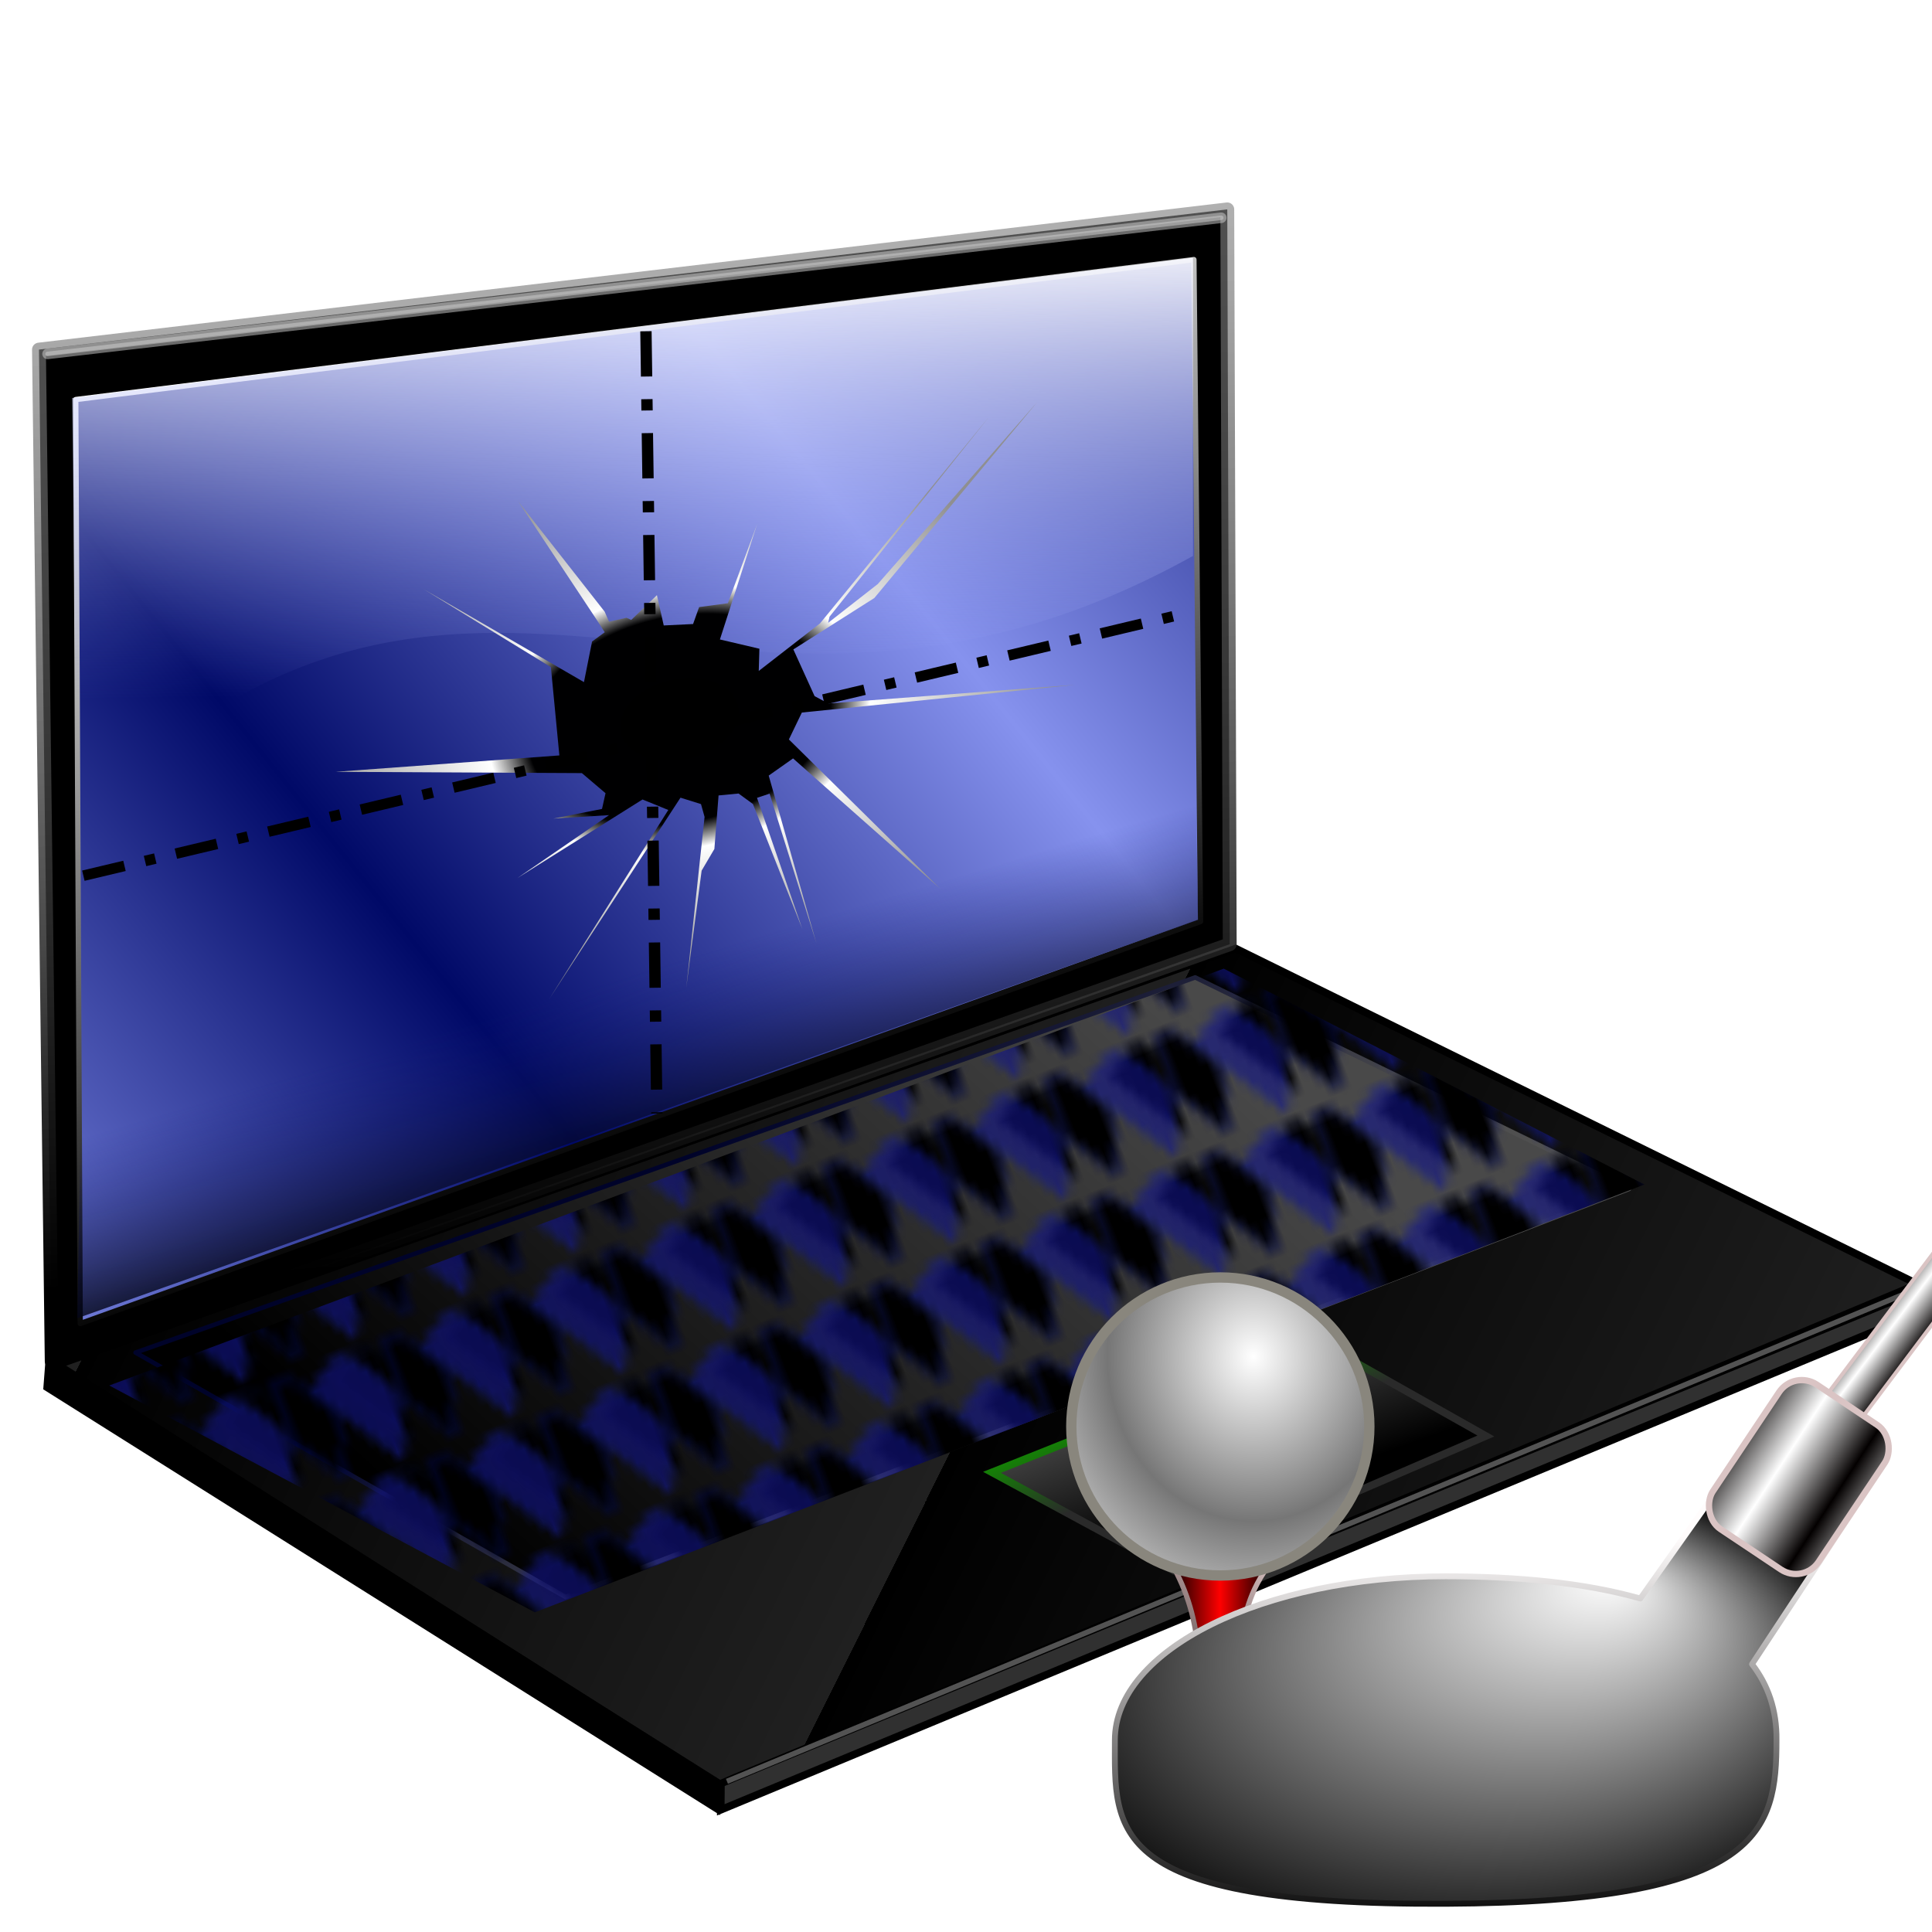 <?xml version="1.0" encoding="UTF-8" standalone="no"?>
<svg
   xmlns:dc="http://purl.org/dc/elements/1.1/"
   xmlns:cc="http://creativecommons.org/ns#"
   xmlns:rdf="http://www.w3.org/1999/02/22-rdf-syntax-ns#"
   xmlns:svg="http://www.w3.org/2000/svg"
   xmlns="http://www.w3.org/2000/svg"
   xmlns:xlink="http://www.w3.org/1999/xlink"
   xmlns:sodipodi="http://sodipodi.sourceforge.net/DTD/sodipodi-0.dtd"
   xmlns:inkscape="http://www.inkscape.org/namespaces/inkscape"
   version="1.1"
   inkscape:output_extension="org.inkscape.output.svg.inkscape"
   sodipodi:docname="my-gaming-rig.svg"
   inkscape:version="1.0 (4035a4f, 2020-05-01)"
   sodipodi:version="0.32"
   id="svg2"
   height="256"
   width="256">
  <sodipodi:namedview
     inkscape:document-rotation="0"
     inkscape:window-maximized="1"
     inkscape:window-y="0"
     inkscape:window-x="0"
     inkscape:window-height="1056"
     inkscape:window-width="1920"
     showgrid="false"
     inkscape:current-layer="layer1"
     inkscape:document-units="px"
     inkscape:cy="128"
     inkscape:cx="128"
     inkscape:zoom="3.4375"
     inkscape:pageshadow="2"
     inkscape:pageopacity="0"
     objecttolerance="10"
     guidetolerance="10"
     gridtolerance="10000"
     borderopacity="1.0"
     bordercolor="#666666"
     pagecolor="#ff0000"
     id="base" />
  <defs
     id="defs4">
    <linearGradient
       id="linearGradient2269"
       inkscape:collect="always">
      <stop
         id="stop2265"
         offset="0"
         style="stop-color:white;stop-opacity:1" />
      <stop
         id="stop2267"
         offset="1"
         style="stop-color:#767676;stop-opacity:1" />
    </linearGradient>
    <linearGradient
       inkscape:collect="always"
       id="linearGradient2135">
      <stop
         style="stop-color:#000000;stop-opacity:1;"
         offset="0"
         id="stop2131" />
      <stop
         id="stop2147"
         offset="0.399"
         style="stop-color:#000000;stop-opacity:0.995" />
      <stop
         style="stop-color:#ffffff;stop-opacity:1"
         offset="0.503"
         id="stop2149" />
      <stop
         style="stop-color:#8f8f8f;stop-opacity:0.994"
         offset="1"
         id="stop2133" />
    </linearGradient>
    <pattern
       inkscape:collect="always"
       xlink:href="#pattern944"
       id="pattern2061"
       patternTransform="translate(-17.34,32.059)" />
    <pattern
       inkscape:collect="always"
       xlink:href="#pattern944"
       id="pattern1914"
       patternTransform="matrix(1.126,-0.442,0.524,1.336,-31.632,98.336)" />
    <linearGradient
       id="linearGradient4554"
       inkscape:collect="always">
      <stop
         id="stop4556"
         offset="0"
         style="stop-color:#157f07;stop-opacity:1" />
      <stop
         id="stop4558"
         offset="1"
         style="stop-color:#2a2a2a;stop-opacity:1" />
    </linearGradient>
    <linearGradient
       id="linearGradient4889"
       inkscape:collect="always">
      <stop
         stop-opacity="1"
         stop-color="#00032a"
         id="stop4891" />
      <stop
         stop-opacity="1"
         stop-color="#4f4f4f"
         id="stop4893"
         offset="1" />
    </linearGradient>
    <linearGradient
       id="linearGradient4881"
       inkscape:collect="always">
      <stop
         stop-opacity="1"
         stop-color="#464646"
         id="stop4883" />
      <stop
         style="stop-color:#000000;stop-opacity:1"
         stop-opacity="0"
         stop-color="#000000"
         id="stop4885"
         offset="1" />
    </linearGradient>
    <linearGradient
       id="linearGradient4873"
       inkscape:collect="always">
      <stop
         stop-opacity="1"
         stop-color="#000000"
         id="stop4875" />
      <stop
         style="stop-color:#202020;stop-opacity:1"
         stop-opacity="1"
         stop-color="#434343"
         id="stop4877"
         offset="1" />
    </linearGradient>
    <linearGradient
       id="linearGradient6006"
       inkscape:collect="always">
      <stop
         stop-opacity="1"
         stop-color="#000000"
         id="stop6008" />
      <stop
         style="stop-color:#828282;stop-opacity:0.62"
         stop-opacity="0.62"
         stop-color="#c0c0c0"
         id="stop6010"
         offset="1" />
    </linearGradient>
    <linearGradient
       id="linearGradient21859"
       inkscape:collect="always">
      <stop
         stop-opacity="1"
         stop-color="#232ab1"
         id="stop21861" />
      <stop
         stop-opacity="1"
         stop-color="#ffffff"
         id="stop21863"
         offset="1" />
    </linearGradient>
    <linearGradient
       id="linearGradient21829"
       inkscape:collect="always">
      <stop
         stop-opacity="1"
         stop-color="#223bd2"
         id="stop21831" />
      <stop
         stop-opacity="1"
         stop-color="#ffffff"
         id="stop21833"
         offset="1" />
    </linearGradient>
    <linearGradient
       id="linearGradient12339"
       inkscape:collect="always">
      <stop
         stop-opacity="1"
         stop-color="#000000"
         id="stop12341" />
      <stop
         stop-opacity="1"
         stop-color="#494949"
         id="stop12343"
         offset="1" />
    </linearGradient>
    <linearGradient
       inkscape:collect="always"
       id="linearGradient3447">
      <stop
         stop-opacity="1"
         stop-color="#000000"
         id="stop3449" />
      <stop
         stop-opacity="0"
         stop-color="#131c7a"
         offset="1"
         id="stop3451" />
    </linearGradient>
    <linearGradient
       id="linearGradient3435"
       inkscape:collect="always">
      <stop
         stop-opacity="1"
         stop-color="#ffffff"
         id="stop3437" />
      <stop
         stop-opacity="0"
         stop-color="#8692ee"
         id="stop3439"
         offset="1" />
    </linearGradient>
    <linearGradient
       inkscape:collect="always"
       id="linearGradient3400">
      <stop
         stop-opacity="1"
         stop-color="#6b6b6b"
         id="stop3402" />
      <stop
         stop-opacity="1"
         stop-color="#ffffff"
         offset="1"
         id="stop3404" />
    </linearGradient>
    <linearGradient
       id="linearGradient3386"
       inkscape:collect="always">
      <stop
         stop-opacity="1"
         stop-color="#000967"
         id="stop3388" />
      <stop
         stop-opacity="1"
         stop-color="#8692ee"
         id="stop3390"
         offset="1" />
    </linearGradient>
    <linearGradient
       id="linearGradient3378"
       inkscape:collect="always">
      <stop
         stop-opacity="1"
         stop-color="#000000"
         id="stop3380" />
      <stop
         stop-opacity="1"
         stop-color="#ffffff"
         id="stop3382"
         offset="1" />
    </linearGradient>
    <linearGradient
       id="linearGradient3578">
      <stop
         stop-opacity="1"
         stop-color="#000000"
         id="stop3580" />
      <stop
         stop-opacity="1"
         stop-color="#fffcfc"
         offset="1"
         id="stop3582" />
    </linearGradient>
    <linearGradient
       y2="110.58"
       x2="163.65"
       y1="94.16"
       x1="160.66"
       gradientTransform="matrix(-1.81,0.227,0,-1.723,371.305,284.922)"
       gradientUnits="userSpaceOnUse"
       id="linearGradient12274"
       xlink:href="#linearGradient3447"
       inkscape:collect="always" />
    <linearGradient
       y2="120.97"
       x2="157.09"
       y1="90.02"
       x1="160.34"
       gradientTransform="matrix(1.815,-0.227,0,1.931,-204.644,-106.21)"
       gradientUnits="userSpaceOnUse"
       id="linearGradient12277"
       xlink:href="#linearGradient3435"
       inkscape:collect="always" />
    <linearGradient
       y2="97.84"
       x2="139.49"
       y1="164.29"
       x1="153.49"
       gradientTransform="matrix(1.736,-0.217,0,1.799,-190.233,-105.192)"
       gradientUnits="userSpaceOnUse"
       id="linearGradient12291"
       xlink:href="#linearGradient3378"
       inkscape:collect="always" />
    <linearGradient
       y2="121.97"
       x2="177.64"
       y1="147.86"
       x1="143.39"
       spreadMethod="reflect"
       gradientTransform="matrix(1.736,-0.217,0,1.799,-190.233,-105.192)"
       gradientUnits="userSpaceOnUse"
       id="linearGradient12293"
       xlink:href="#linearGradient3386"
       inkscape:collect="always" />
    <linearGradient
       y2="121.97"
       x2="177.64"
       y1="147.86"
       x1="143.39"
       spreadMethod="reflect"
       gradientTransform="matrix(1.734,-0.217,0,1.812,-189.939,-106.382)"
       gradientUnits="userSpaceOnUse"
       id="linearGradient12295"
       xlink:href="#linearGradient3386"
       inkscape:collect="always" />
    <linearGradient
       y2="97.8"
       x2="158.01"
       y1="166.81"
       x1="158.01"
       gradientTransform="matrix(1.734,-0.217,0,1.812,-189.939,-106.382)"
       gradientUnits="userSpaceOnUse"
       id="linearGradient12297"
       xlink:href="#linearGradient3400"
       inkscape:collect="always" />
    <linearGradient
       gradientTransform="rotate(-0.289,174.309,5584.948)"
       gradientUnits="userSpaceOnUse"
       y2="125.18"
       x2="176.44"
       y1="212.25"
       x1="95.32"
       id="linearGradient12345"
       xlink:href="#linearGradient12339"
       inkscape:collect="always" />
    <linearGradient
       gradientUnits="userSpaceOnUse"
       y2="33.08"
       x2="57.09"
       y1="166.74"
       x1="66.63"
       id="linearGradient6012"
       xlink:href="#linearGradient6006"
       inkscape:collect="always" />
    <linearGradient
       spreadMethod="repeat"
       gradientUnits="userSpaceOnUse"
       y2="213.726"
       x2="115.314"
       y1="165.453"
       x1="18.158"
       id="linearGradient4879"
       xlink:href="#linearGradient4873"
       inkscape:collect="always" />
    <linearGradient
       gradientUnits="userSpaceOnUse"
       y2="200.012"
       x2="162.586"
       y1="183.34"
       x1="156.61"
       id="linearGradient4887"
       xlink:href="#linearGradient4881"
       inkscape:collect="always" />
    <linearGradient
       gradientTransform="rotate(-0.289,-836.925,1258.343)"
       gradientUnits="userSpaceOnUse"
       y2="198.83"
       x2="130.8"
       y1="155.75"
       x1="99.78"
       id="linearGradient4895"
       xlink:href="#linearGradient4889"
       inkscape:collect="always" />
    <linearGradient
       gradientUnits="userSpaceOnUse"
       y2="197.516"
       x2="148.853"
       y1="188.992"
       x1="145.326"
       id="linearGradient4560"
       xlink:href="#linearGradient4554"
       inkscape:collect="always" />
    <linearGradient
       gradientTransform="matrix(0.669,0.28,-0.28,0.669,-171.067,-64.535)"
       spreadMethod="reflect"
       y2="173.54"
       x2="281.82"
       y1="178.19"
       x1="283.57"
       gradientUnits="userSpaceOnUse"
       id="linearGradient1315"
       xlink:href="#linearGradient12339"
       inkscape:collect="always" />
    <linearGradient
       gradientTransform="matrix(0.669,0.28,-0.28,0.669,-171.067,-64.535)"
       spreadMethod="reflect"
       y2="173.57"
       x2="283.71"
       y1="177.73"
       x1="284.32"
       gradientUnits="userSpaceOnUse"
       id="linearGradient1317"
       xlink:href="#linearGradient21859"
       inkscape:collect="always" />
    <linearGradient
       spreadMethod="reflect"
       y2="169.46"
       x2="276.42"
       y1="166.82"
       x1="275.24"
       gradientTransform="matrix(0.669,0.28,-0.28,0.669,-171.057,-64.557)"
       gradientUnits="userSpaceOnUse"
       id="linearGradient1319"
       xlink:href="#linearGradient12339"
       inkscape:collect="always" />
    <linearGradient
       spreadMethod="reflect"
       y2="169.29"
       x2="277.69"
       y1="165.83"
       x1="275.15"
       gradientTransform="matrix(0.669,0.28,-0.28,0.669,-171.057,-64.557)"
       gradientUnits="userSpaceOnUse"
       id="linearGradient1321"
       xlink:href="#linearGradient21829"
       inkscape:collect="always" />
    <linearGradient
       spreadMethod="reflect"
       y2="173.54"
       x2="281.82"
       y1="178.19"
       x1="283.57"
       gradientUnits="userSpaceOnUse"
       id="linearGradient1427"
       xlink:href="#linearGradient12339"
       inkscape:collect="always" />
    <linearGradient
       spreadMethod="reflect"
       y2="173.57"
       x2="283.71"
       y1="177.73"
       x1="284.32"
       gradientUnits="userSpaceOnUse"
       id="linearGradient1429"
       xlink:href="#linearGradient21859"
       inkscape:collect="always" />
    <linearGradient
       spreadMethod="reflect"
       y2="169.46"
       x2="276.42"
       y1="166.82"
       x1="275.24"
       gradientTransform="translate(0,-0.033)"
       gradientUnits="userSpaceOnUse"
       id="linearGradient1431"
       xlink:href="#linearGradient12339"
       inkscape:collect="always" />
    <linearGradient
       spreadMethod="reflect"
       y2="169.29"
       x2="277.69"
       y1="165.83"
       x1="275.15"
       gradientTransform="translate(0,-0.033)"
       gradientUnits="userSpaceOnUse"
       id="linearGradient1433"
       xlink:href="#linearGradient21829"
       inkscape:collect="always" />
    <linearGradient
       inkscape:collect="always"
       xlink:href="#linearGradient12339"
       id="linearGradient936"
       gradientUnits="userSpaceOnUse"
       gradientTransform="matrix(0.669,0.28,-0.28,0.669,-171.067,-64.535)"
       x1="283.57"
       y1="178.19"
       x2="281.82"
       y2="173.54"
       spreadMethod="reflect" />
    <linearGradient
       inkscape:collect="always"
       xlink:href="#linearGradient21859"
       id="linearGradient938"
       gradientUnits="userSpaceOnUse"
       gradientTransform="matrix(0.669,0.28,-0.28,0.669,-171.067,-64.535)"
       x1="284.32"
       y1="177.73"
       x2="283.71"
       y2="173.57"
       spreadMethod="reflect" />
    <linearGradient
       inkscape:collect="always"
       xlink:href="#linearGradient12339"
       id="linearGradient940"
       gradientUnits="userSpaceOnUse"
       gradientTransform="matrix(0.669,0.28,-0.28,0.669,-171.057,-64.557)"
       x1="275.24"
       y1="166.82"
       x2="276.42"
       y2="169.46"
       spreadMethod="reflect" />
    <linearGradient
       inkscape:collect="always"
       xlink:href="#linearGradient21829"
       id="linearGradient942"
       gradientUnits="userSpaceOnUse"
       gradientTransform="matrix(0.669,0.28,-0.28,0.669,-171.057,-64.557)"
       x1="275.15"
       y1="165.83"
       x2="277.69"
       y2="169.29"
       spreadMethod="reflect" />
    <pattern
       patternUnits="userSpaceOnUse"
       width="12.997"
       height="11.217"
       patternTransform="translate(-31.632,101.536)"
       id="pattern944">
      <g
         transform="translate(39.216,-123.542)"
         id="g934">
        <path
           sodipodi:nodetypes="cccc"
           id="path924"
           d="m -26.328,125.058 c -0.807,-0.9 -1.603,-1.524 -2.014,-1.314 -1.334,0.577 -2.355,1.291 -3.797,2.018 l 5.793,7.794"
           inkscape:connector-curvature="0"
           stroke-miterlimit="4"
           stroke-dasharray="none"
           stroke-opacity="0.303"
           fill="#000000"
           fill-rule="evenodd"
           stroke="#131e94"
           stroke-linejoin="round"
           fill-opacity="1"
           stroke-linecap="round"
           stroke-width="0.218" />
        <path
           sodipodi:nodetypes="ccccc"
           id="path926"
           d="m -34.96,125.886 6.573,8.765 c 0.77,-2.051 0.959,-2.929 1.677,-5.316 0.279,-0.947 -3.389,-6.017 -4.455,-5.471 -1.333,0.579 -2.354,1.294 -3.795,2.022 z"
           inkscape:connector-curvature="0"
           stroke-miterlimit="4"
           stroke-dasharray="none"
           stroke-opacity="1"
           fill="#131587"
           fill-rule="evenodd"
           stroke="#131e94"
           stroke-linejoin="round"
           fill-opacity="0.606"
           stroke-linecap="round"
           stroke-width="0.218" />
        <path
           style="stroke:#030e79;stroke-opacity:0.999"
           d="m -39.107,129.316 3.943,5.258 c 0.77,-2.051 0.959,-2.929 1.677,-5.316 0.279,-0.947 -3.389,-6.017 -4.455,-5.471 -0.382,0.166 -1.085,0.528 -1.085,0.528 0,0 -0.039,2.187 -0.081,5.001 z"
           id="path928"
           sodipodi:nodetypes="cccccc"
           inkscape:connector-curvature="0"
           stroke-miterlimit="4"
           stroke-dasharray="none"
           stroke-opacity="0.303"
           fill="#000000"
           fill-rule="evenodd"
           stroke="#131e94"
           stroke-linejoin="round"
           fill-opacity="1"
           stroke-linecap="round"
           stroke-width="0.218" />
        <path
           d="m -33.483,129.212 6.815,-0.138 c -0.464,1.896 -1.039,3.745 -1.735,5.544 l -6.8,0.042 z"
           id="path930"
           sodipodi:nodetypes="ccccc"
           inkscape:connector-curvature="0"
           stroke-miterlimit="4"
           stroke-dasharray="none"
           stroke-opacity="1"
           fill="url(#linearGradient21851)"
           fill-rule="evenodd"
           stroke="url(#linearGradient21865)"
           stroke-linejoin="round"
           fill-opacity="1"
           stroke-linecap="butt"
           stroke-width="0.145"
           style="fill:url(#linearGradient936);stroke:url(#linearGradient938)" />
        <path
           d="m -37.824,123.63 6.722,0.207 c 1.357,-0.231 4.712,4.63 4.407,5.302 l -6.847,-0.029 c 0.244,-0.707 -3.463,-5.798 -4.281,-5.48 z"
           id="path932"
           sodipodi:nodetypes="ccccc"
           inkscape:connector-curvature="0"
           stroke-miterlimit="4"
           stroke-dasharray="none"
           stroke-opacity="1"
           fill="url(#linearGradient21843)"
           fill-rule="evenodd"
           stroke="url(#linearGradient21835)"
           stroke-linejoin="round"
           fill-opacity="1"
           stroke-linecap="round"
           stroke-width="0.145"
           style="fill:url(#linearGradient940);stroke:url(#linearGradient942)" />
      </g>
    </pattern>
    <inkscape:perspective
       id="perspective165"
       inkscape:persp3d-origin="128 : 85.333333 : 1"
       inkscape:vp_z="256 : 128 : 1"
       inkscape:vp_y="0 : 1000 : 0"
       inkscape:vp_x="0 : 128 : 1"
       sodipodi:type="inkscape:persp3d" />
    <linearGradient
       inkscape:collect="always"
       id="linearGradient3057">
      <stop
         style="stop-color:white;stop-opacity:1"
         offset="0"
         id="stop3059" />
      <stop
         style="stop-color:#b6b5a1;stop-opacity:0.556"
         offset="1"
         id="stop3061" />
    </linearGradient>
    <linearGradient
       inkscape:collect="always"
       id="linearGradient2839">
      <stop
         style="stop-color:#f7f5de;stop-opacity:1;"
         offset="0"
         id="stop2841" />
      <stop
         style="stop-color:#69695a;stop-opacity:1"
         offset="1"
         id="stop2843" />
    </linearGradient>
    <linearGradient
       id="linearGradient2844"
       inkscape:collect="always">
      <stop
         id="stop2846"
         offset="0"
         style="stop-color:#030000;stop-opacity:1;" />
      <stop
         id="stop2848"
         offset="1"
         style="stop-color:white;stop-opacity:1" />
    </linearGradient>
    <linearGradient
       id="linearGradient2830"
       inkscape:collect="always">
      <stop
         id="stop2832"
         offset="0"
         style="stop-color:#030000;stop-opacity:1" />
      <stop
         id="stop2834"
         offset="1"
         style="stop-color:red;stop-opacity:1" />
    </linearGradient>
    <linearGradient
       id="linearGradient2822"
       inkscape:collect="always">
      <stop
         id="stop2824"
         offset="0"
         style="stop-color:#291616;stop-opacity:1;" />
      <stop
         id="stop2826"
         offset="1"
         style="stop-color:#dac4c4;stop-opacity:1" />
    </linearGradient>
    <linearGradient
       id="linearGradient2785"
       inkscape:collect="always">
      <stop
         id="stop2787"
         offset="0"
         style="stop-color:white;stop-opacity:1" />
      <stop
         id="stop2789"
         offset="1"
         style="stop-color:#b6b5a1;stop-opacity:0;" />
    </linearGradient>
    <linearGradient
       id="linearGradient2764"
       inkscape:collect="always">
      <stop
         id="stop2766"
         offset="0"
         style="stop-color:#f7f5de;stop-opacity:1;" />
      <stop
         id="stop2768"
         offset="1"
         style="stop-color:#b6b5a1;stop-opacity:1" />
    </linearGradient>
    <pattern
       id="pattern2772"
       patternTransform="translate(38.573,70.268)"
       height="6.386"
       width="6.386"
       patternUnits="userSpaceOnUse">
      <path
         transform="translate(-38.573,-70.268)"
         sodipodi:type="arc"
         style="fill:url(#linearGradient2775);fill-opacity:1;stroke:none;stroke-width:2;stroke-linecap:round;stroke-linejoin:round;stroke-miterlimit:4;stroke-dasharray:none;stroke-opacity:1"
         id="path1877"
         sodipodi:cx="41.766136"
         sodipodi:cy="73.461342"
         sodipodi:rx="3.1931298"
         sodipodi:ry="3.1931298"
         d="M 44.959 73.461 A 3.193 3.193 0 1 1  38.573,73.461 A 3.193 3.193 0 1 1  44.959 73.461 z" />
    </pattern>
    <linearGradient
       y2="70.268"
       x2="41.766"
       y1="76.654"
       x1="41.766"
       gradientUnits="userSpaceOnUse"
       id="linearGradient2775"
       xlink:href="#linearGradient2764"
       inkscape:collect="always" />
    <radialGradient
       r="29.866"
       fy="38.081"
       fx="54.922"
       cy="38.081"
       cx="54.922"
       gradientTransform="matrix(-1.473,1.290277e-2,-1.647423e-2,-1.88,136.434,108.98)"
       gradientUnits="userSpaceOnUse"
       id="radialGradient2799"
       xlink:href="#linearGradient2785"
       inkscape:collect="always" />
    <linearGradient
       gradientUnits="userSpaceOnUse"
       y2="91.492"
       x2="65.373"
       y1="127.467"
       x1="39.872"
       id="linearGradient2828"
       xlink:href="#linearGradient2822"
       inkscape:collect="always" />
    <linearGradient
       spreadMethod="reflect"
       gradientUnits="userSpaceOnUse"
       y2="109.48"
       x2="51.346"
       y1="109.48"
       x1="41.916"
       id="linearGradient2836"
       xlink:href="#linearGradient2830"
       inkscape:collect="always" />
    <linearGradient
       spreadMethod="reflect"
       gradientUnits="userSpaceOnUse"
       y2="112.274"
       x2="73.781"
       y1="82.13"
       x1="21.708"
       id="linearGradient2850"
       xlink:href="#linearGradient2844"
       inkscape:collect="always" />
    <linearGradient
       spreadMethod="reflect"
       gradientUnits="userSpaceOnUse"
       y2="-22.228"
       x2="113.075"
       y1="-22.33"
       x1="122.9"
       id="linearGradient2860"
       xlink:href="#linearGradient2844"
       inkscape:collect="always" />
    <linearGradient
       gradientTransform="translate(-20.918,95.331)"
       spreadMethod="reflect"
       gradientUnits="userSpaceOnUse"
       y2="16.879"
       x2="76.635"
       y1="22.233"
       x1="76.635"
       id="linearGradient2870"
       xlink:href="#linearGradient2844"
       inkscape:collect="always" />
    <pattern
       id="pattern2845"
       patternTransform="translate(84.872,141.976)"
       height="12.214"
       width="11.73"
       patternUnits="userSpaceOnUse">
      <path
         transform="translate(-84.872,-141.976)"
         sodipodi:type="arc"
         style="fill:url(#radialGradient2848);fill-opacity:1;stroke:#dac4c4;stroke-width:0.6;stroke-linecap:round;stroke-linejoin:round;stroke-miterlimit:4;stroke-dasharray:none;stroke-opacity:1"
         id="path1938"
         sodipodi:cx="90.737244"
         sodipodi:cy="148.08318"
         sodipodi:rx="5.5652175"
         sodipodi:ry="5.8071837"
         d="M 96.302 148.083 A 5.565 5.807 0 1 1  85.172,148.083 A 5.565 5.807 0 1 1  96.302 148.083 z" />
    </pattern>
    <radialGradient
       r="5.865"
       fy="145.295"
       fx="93.641"
       cy="145.295"
       cx="93.641"
       gradientTransform="matrix(-2.135,0,0,-1.536,293.595,368.399)"
       gradientUnits="userSpaceOnUse"
       id="radialGradient2848"
       xlink:href="#linearGradient2839"
       inkscape:collect="always" />
    <radialGradient
       r="29.866"
       fy="38.081"
       fx="54.922"
       cy="38.081"
       cx="54.922"
       gradientTransform="matrix(-1.473,1.290277e-2,-1.647423e-2,-1.88,136.434,108.98)"
       gradientUnits="userSpaceOnUse"
       id="radialGradient1917"
       xlink:href="#linearGradient2785"
       inkscape:collect="always" />
    <radialGradient
       r="29.866"
       fy="38.081"
       fx="54.922"
       cy="38.081"
       cx="54.922"
       gradientTransform="matrix(-1.473,1.290277e-2,-1.647423e-2,-1.88,136.434,108.98)"
       gradientUnits="userSpaceOnUse"
       id="radialGradient1947"
       xlink:href="#linearGradient3057"
       inkscape:collect="always" />
    <linearGradient
       inkscape:collect="always"
       xlink:href="#linearGradient3369"
       id="linearGradient3403"
       gradientUnits="userSpaceOnUse"
       spreadMethod="reflect"
       x1="155.814"
       y1="113.364"
       x2="215.891"
       y2="50.574"
       gradientTransform="matrix(0.458,0,0,0.458,12.358,81.059)" />
    <linearGradient
       inkscape:collect="always"
       xlink:href="#linearGradient3378"
       id="linearGradient3397"
       gradientUnits="userSpaceOnUse"
       x1="-81.182"
       y1="145.672"
       x2="-79.283"
       y2="78.618" />
    <linearGradient
       inkscape:collect="always"
       xlink:href="#linearGradient3369"
       id="linearGradient3375"
       x1="155.814"
       y1="113.364"
       x2="215.891"
       y2="50.574"
       gradientUnits="userSpaceOnUse"
       spreadMethod="reflect" />
    <inkscape:perspective
       id="perspective2503"
       inkscape:persp3d-origin="128 : 85.333333 : 1"
       inkscape:vp_z="256 : 128 : 1"
       inkscape:vp_y="0 : 1000 : 0"
       inkscape:vp_x="0 : 128 : 1"
       sodipodi:type="inkscape:persp3d" />
    <linearGradient
       id="linearGradient3369">
      <stop
         style="stop-color:#ffffff;stop-opacity:1;"
         offset="0"
         id="stop3371" />
      <stop
         style="stop-color:#000000;stop-opacity:1;"
         offset="1"
         id="stop3373" />
    </linearGradient>
    <linearGradient
       y2="-22.228"
       x2="113.075"
       y1="-22.33"
       x1="122.9"
       spreadMethod="reflect"
       gradientTransform="matrix(1.753,0,0,1.753,185.326,-182.105)"
       gradientUnits="userSpaceOnUse"
       id="linearGradient3705"
       xlink:href="#linearGradient2844"
       inkscape:collect="always" />
    <linearGradient
       y2="109.48"
       x2="51.346"
       y1="109.48"
       x1="41.916"
       spreadMethod="reflect"
       gradientTransform="matrix(0.684,0,0,0.684,126.543,145.135)"
       gradientUnits="userSpaceOnUse"
       id="linearGradient3708"
       xlink:href="#linearGradient2830"
       inkscape:collect="always" />
    <linearGradient
       y2="91.492"
       x2="65.373"
       y1="127.467"
       x1="39.872"
       gradientTransform="matrix(0.684,0,0,0.684,126.543,145.135)"
       gradientUnits="userSpaceOnUse"
       id="linearGradient3710"
       xlink:href="#linearGradient2822"
       inkscape:collect="always" />
    <linearGradient
       y2="16.879"
       x2="76.635"
       y1="22.233"
       x1="76.635"
       spreadMethod="reflect"
       gradientTransform="matrix(1.753,0,0,1.753,155.396,342.128)"
       gradientUnits="userSpaceOnUse"
       id="linearGradient3716"
       xlink:href="#linearGradient2844"
       inkscape:collect="always" />
    <radialGradient
       spreadMethod="reflect"
       gradientUnits="userSpaceOnUse"
       gradientTransform="matrix(1.227,1.8120054e-3,-1.0366754e-3,0.702,-21.873,39.45)"
       r="93.413"
       fy="100.445"
       fx="132.15"
       cy="150.314"
       cx="97.134"
       id="radialGradient3718"
       xlink:href="#linearGradient3369"
       inkscape:collect="always" />
    <linearGradient
       gradientTransform="matrix(1.09,0,0,1.09,247.265,-67.165)"
       gradientUnits="userSpaceOnUse"
       y2="100.4"
       x2="125.811"
       y1="200.74"
       x1="127.308"
       id="linearGradient3726"
       xlink:href="#linearGradient3578"
       inkscape:collect="always" />
    <radialGradient
       r="93.413"
       fy="100.445"
       fx="132.15"
       cy="150.314"
       cx="97.134"
       spreadMethod="reflect"
       gradientTransform="matrix(1.338,0.002,-0.001,0.765,223.412,-24.145)"
       gradientUnits="userSpaceOnUse"
       id="radialGradient3854"
       xlink:href="#linearGradient3369"
       inkscape:collect="always" />
    <radialGradient
       r="29.866"
       fy="34.292"
       fx="55.079"
       cy="34.292"
       cx="55.079"
       gradientTransform="matrix(-0.648,0.006,-0.006,-0.73,201.98,204.478)"
       gradientUnits="userSpaceOnUse"
       id="radialGradient3972"
       xlink:href="#linearGradient2269"
       inkscape:collect="always"
       spreadMethod="reflect" />
    <radialGradient
       inkscape:collect="always"
       xlink:href="#linearGradient2135"
       id="radialGradient2137"
       cx="-25.766"
       cy="127.02"
       fx="-25.766"
       fy="127.02"
       r="100.299"
       gradientTransform="matrix(0.495,-0.112,0.075,0.331,93.266,50.382)"
       gradientUnits="userSpaceOnUse" />
  </defs>
  <g
     id="layer1"
     inkscape:groupmode="layer"
     inkscape:label="Layer 1">
    <path
       style="fill:url(#linearGradient4879)"
       stroke-width="1"
       stroke-linecap="butt"
       fill-opacity="1"
       stroke-linejoin="miter"
       stroke="#000000"
       fill-rule="evenodd"
       fill="url(#linearGradient4879)"
       stroke-opacity="1"
       sodipodi:nodetypes="ccccc"
       inkscape:connector-curvature="0"
       id="path4549"
       d="M 7.365,180.929 163.739,125.688 254.108,170.164 95.467,236.453 Z" />
    <path
       stroke-width="1.835"
       stroke-linecap="round"
       fill-opacity="1"
       stroke-linejoin="round"
       stroke="url(#linearGradient6012)"
       fill-rule="evenodd"
       fill="#000000"
       stroke-opacity="1"
       stroke-dasharray="none"
       stroke-miterlimit="4"
       inkscape:connector-curvature="0"
       d="M 6.853,180.376 5.163,46.322 162.621,27.744 l 0.325,97.37 z"
       id="path3329"
       sodipodi:nodetypes="ccccc" />
    <path
       stroke-miterlimit="4"
       stroke-width="0"
       stroke-linecap="round"
       fill-opacity="1"
       stroke-linejoin="round"
       stroke="url(#linearGradient12297)"
       fill="url(#linearGradient12295)"
       stroke-opacity="1"
       inkscape:connector-curvature="0"
       sodipodi:nodetypes="ccccc"
       id="rect3394"
       d="M 10.118,53.013 158.119,34.484 157.237,121.471 10.706,173.545 10.118,53.013 Z" />
    <path
       stroke-miterlimit="4"
       stroke-width="0.7"
       stroke-linecap="round"
       fill-opacity="1"
       stroke-linejoin="round"
       stroke="url(#linearGradient12291)"
       fill="url(#linearGradient12293)"
       stroke-opacity="1"
       stroke-dasharray="none"
       inkscape:connector-curvature="0"
       sodipodi:nodetypes="ccccc"
       id="rect3376"
       d="M 10.039,52.944 158.199,34.395 159.081,122.11 10.627,175.38 10.039,52.944 Z" />
    <path
       stroke-miterlimit="4"
       stroke-width="3.7"
       stroke-linecap="round"
       fill-opacity="1"
       stroke-linejoin="round"
       stroke="none"
       fill="url(#linearGradient12277)"
       stroke-opacity="1"
       inkscape:connector-curvature="0"
       sodipodi:nodetypes="ccccc"
       id="rect3432"
       d="M 9.57,52.733 158.078,34.141 l 0,39.52 C 96.077,108.129 62.085,56.624 10.159,109.025 L 9.57,52.733 Z" />
    <path
       stroke-miterlimit="4"
       stroke-width="3.7"
       stroke-linecap="round"
       fill-opacity="1"
       stroke-linejoin="round"
       stroke="none"
       fill="url(#linearGradient12274)"
       stroke-opacity="1"
       inkscape:connector-curvature="0"
       d="m 158.762,121.886 -148.525,52.782 0.477,-26.291 c 52.764,-6.104 94.189,-45.004 147.56,-52.598 l 0.488,26.108 z"
       id="path3443"
       sodipodi:nodetypes="ccccc" />
    <path
       sodipodi:nodetypes="ccccc"
       id="path12337"
       d="M 17.964,179.223 74.934,211.605 215.861,157.537 158.369,129.514 Z"
       inkscape:connector-curvature="0"
       stroke-miterlimit="4"
       stroke-dasharray="none"
       stroke-opacity="1"
       fill="url(#linearGradient12345)"
       fill-rule="evenodd"
       stroke="url(#linearGradient4895)"
       stroke-linejoin="round"
       fill-opacity="1"
       stroke-linecap="butt"
       stroke-width="0.6"
       style="fill:url(#linearGradient12345);stroke:url(#linearGradient4895)" />
    <g
       id="g22447"
       transform="matrix(0.679,0.255,-0.255,0.679,-154.432,-179.475)">
      <path
         sodipodi:nodetypes="ccccc"
         id="path22449"
         d="m 265.841,173.114 8.656,-3.58 12.919,7.68 -8.396,3.547 z"
         inkscape:connector-curvature="0"
         stroke-miterlimit="4"
         stroke-dasharray="none"
         stroke-opacity="0.412"
         fill="#131587"
         fill-rule="evenodd"
         stroke="#4946da"
         stroke-linejoin="round"
         fill-opacity="0.606"
         stroke-linecap="butt"
         stroke-width="0.2" />
      <path
         sodipodi:nodetypes="ccccc"
         d="m 274.563,169.501 -8.787,3.58 3.84,-4.784 8.852,-3.515 z"
         id="path22451"
         inkscape:connector-curvature="0"
         stroke-miterlimit="4"
         stroke-dasharray="none"
         stroke-opacity="0.326"
         fill="#131587"
         fill-rule="evenodd"
         stroke="#323cc5"
         stroke-linejoin="round"
         fill-opacity="0.606"
         stroke-linecap="butt"
         stroke-width="0.2" />
      <path
         d="m 274.525,169.574 13.027,7.641 c -0.114,-3.017 -0.341,-4.235 -0.701,-7.653 -0.149,-1.353 -7.515,-5.844 -8.579,-4.582 -1.387,1.446 -2.303,2.9 -3.747,4.593 z"
         id="path22453"
         sodipodi:nodetypes="ccccc"
         inkscape:connector-curvature="0"
         stroke-miterlimit="4"
         stroke-dasharray="none"
         stroke-opacity="1"
         fill="#131587"
         fill-rule="evenodd"
         stroke="#131e94"
         stroke-linejoin="round"
         fill-opacity="0.606"
         stroke-linecap="round"
         stroke-width="0.3" />
      <path
         sodipodi:nodetypes="ccccc"
         id="path22455"
         d="m 265.869,173.089 13.027,7.641 c -0.114,-3.017 -0.341,-4.235 -0.701,-7.653 -0.149,-1.353 -7.515,-5.844 -8.579,-4.582 -1.387,1.446 -2.303,2.9 -3.747,4.593 z"
         inkscape:connector-curvature="0"
         stroke-miterlimit="4"
         stroke-dasharray="none"
         stroke-opacity="0.303"
         fill="#000000"
         fill-rule="evenodd"
         stroke="#131e94"
         stroke-linejoin="round"
         fill-opacity="1"
         stroke-linecap="round"
         stroke-width="0.3" />
      <path
         sodipodi:nodetypes="ccccc"
         id="path22457"
         d="m 278.175,173.016 8.591,-3.808 c 0.421,2.658 0.675,5.315 0.748,7.973 l -8.624,3.677 z"
         inkscape:connector-curvature="0"
         stroke-miterlimit="4"
         stroke-dasharray="none"
         stroke-opacity="1"
         fill="url(#linearGradient21851)"
         fill-rule="evenodd"
         stroke="url(#linearGradient21865)"
         stroke-linejoin="round"
         fill-opacity="1"
         stroke-linecap="butt"
         stroke-width="0.2"
         style="fill:url(#linearGradient1427);stroke:url(#linearGradient1429)" />
      <path
         sodipodi:nodetypes="ccccc"
         id="path22459"
         d="m 269.681,168.232 8.656,-3.319 c 1.602,-1.017 8.458,3.376 8.429,4.393 l -8.721,3.612 c -0.066,-1.029 -7.493,-5.527 -8.363,-4.686 z"
         inkscape:connector-curvature="0"
         stroke-miterlimit="4"
         stroke-dasharray="none"
         stroke-opacity="1"
         fill="url(#linearGradient21843)"
         fill-rule="evenodd"
         stroke="url(#linearGradient21835)"
         stroke-linejoin="round"
         fill-opacity="1"
         stroke-linecap="round"
         stroke-width="0.2"
         style="fill:url(#linearGradient1431);stroke:url(#linearGradient1433)" />
    </g>
    <path
       style="fill:url(#linearGradient4887);stroke:url(#linearGradient4560)"
       stroke-width="1"
       stroke-linecap="butt"
       fill-opacity="1"
       stroke-linejoin="miter"
       stroke="#000000"
       fill-rule="evenodd"
       fill="url(#linearGradient4887)"
       stroke-opacity="1"
       sodipodi:nodetypes="ccccc"
       inkscape:connector-curvature="0"
       id="path4871"
       d="m 131.445,195.093 43.343,-17.28 22.096,12.465 -41.36,17.847 z" />
    <path
       stroke-width="1"
       stroke-linecap="butt"
       fill-opacity="1"
       stroke-linejoin="miter"
       stroke="#000000"
       fill-rule="evenodd"
       fill="#000000"
       stroke-opacity="1"
       sodipodi:nodetypes="ccccc"
       inkscape:connector-curvature="0"
       id="path4897"
       d="m 6.535,180.138 88.537,56.141 -0.127,3.349 L 6.251,183.831 Z" />
    <path
       stroke-width="1"
       stroke-linecap="butt"
       fill-opacity="1"
       stroke-linejoin="miter"
       stroke="#000000"
       fill-rule="evenodd"
       fill="#303030"
       stroke-opacity="1"
       sodipodi:nodetypes="ccccc"
       inkscape:connector-curvature="0"
       id="path4899"
       d="M 95.533,236.319 C 96.67,235.751 254.518,170.848 254.518,170.848 l -0.792,3.323 -158.219,65.639 z" />
    <path
       inkscape:connector-curvature="0"
       id="path4580"
       d="M 6.305,46.893 161.821,28.855"
       style="fill:none;fill-rule:evenodd;stroke:#cdcdcd;stroke-width:1.4;stroke-linecap:round;stroke-linejoin:miter;stroke-opacity:0.516;stroke-miterlimit:4;stroke-dasharray:none" />
    <path
       style="fill:none;fill-rule:evenodd;stroke:#cdcdcd;stroke-width:0.6;stroke-linecap:round;stroke-linejoin:miter;stroke-opacity:0.516;stroke-miterlimit:4;stroke-dasharray:none"
       d="M 6.305,46.893 161.821,28.855"
       id="path4582"
       inkscape:connector-curvature="0" />
    <path
       sodipodi:nodetypes="cc"
       inkscape:connector-curvature="0"
       id="path4584"
       d="M 96.322,236.035 254.991,170.361"
       style="fill:none;fill-rule:evenodd;stroke:#e2e2e2;stroke-width:0.7;stroke-linecap:butt;stroke-linejoin:miter;stroke-miterlimit:4;stroke-dasharray:none;stroke-opacity:0.366" />
    <g
       transform="translate(21.955,-105.619)"
       id="g1903">
      <path
         sodipodi:nodetypes="cccc"
         id="path22125"
         d="m -26.328,125.058 c -0.807,-0.9 -1.603,-1.524 -2.014,-1.314 -1.334,0.577 -2.355,1.291 -3.797,2.018 l 5.793,7.794"
         inkscape:connector-curvature="0"
         stroke-miterlimit="4"
         stroke-dasharray="none"
         stroke-opacity="0.303"
         fill="#000000"
         fill-rule="evenodd"
         stroke="#131e94"
         stroke-linejoin="round"
         fill-opacity="1"
         stroke-linecap="round"
         stroke-width="0.218" />
      <path
         sodipodi:nodetypes="ccccc"
         id="path22145"
         d="m -34.96,125.886 6.573,8.765 c 0.77,-2.051 0.959,-2.929 1.677,-5.316 0.279,-0.947 -3.389,-6.017 -4.455,-5.471 -1.333,0.579 -2.354,1.294 -3.795,2.022 z"
         inkscape:connector-curvature="0"
         stroke-miterlimit="4"
         stroke-dasharray="none"
         stroke-opacity="1"
         fill="#131587"
         fill-rule="evenodd"
         stroke="#131e94"
         stroke-linejoin="round"
         fill-opacity="0.606"
         stroke-linecap="round"
         stroke-width="0.218" />
      <path
         style="stroke:#030e79;stroke-opacity:0.999"
         d="m -39.107,129.316 3.943,5.258 c 0.77,-2.051 0.959,-2.929 1.677,-5.316 0.279,-0.947 -3.389,-6.017 -4.455,-5.471 -0.382,0.166 -1.085,0.528 -1.085,0.528 0,0 -0.039,2.187 -0.081,5.001 z"
         id="path22147"
         sodipodi:nodetypes="cccccc"
         inkscape:connector-curvature="0"
         stroke-miterlimit="4"
         stroke-dasharray="none"
         stroke-opacity="0.303"
         fill="#000000"
         fill-rule="evenodd"
         stroke="#131e94"
         stroke-linejoin="round"
         fill-opacity="1"
         stroke-linecap="round"
         stroke-width="0.218" />
      <path
         d="m -33.483,129.212 6.815,-0.138 c -0.464,1.896 -1.039,3.745 -1.735,5.544 l -6.8,0.042 z"
         id="path22149"
         sodipodi:nodetypes="ccccc"
         inkscape:connector-curvature="0"
         stroke-miterlimit="4"
         stroke-dasharray="none"
         stroke-opacity="1"
         fill="url(#linearGradient21851)"
         fill-rule="evenodd"
         stroke="url(#linearGradient21865)"
         stroke-linejoin="round"
         fill-opacity="1"
         stroke-linecap="butt"
         stroke-width="0.145"
         style="fill:url(#linearGradient1315);stroke:url(#linearGradient1317)" />
      <path
         d="m -37.824,123.63 6.722,0.207 c 1.357,-0.231 4.712,4.63 4.407,5.302 l -6.847,-0.029 c 0.244,-0.707 -3.463,-5.798 -4.281,-5.48 z"
         id="path22151"
         sodipodi:nodetypes="ccccc"
         inkscape:connector-curvature="0"
         stroke-miterlimit="4"
         stroke-dasharray="none"
         stroke-opacity="1"
         fill="url(#linearGradient21843)"
         fill-rule="evenodd"
         stroke="url(#linearGradient21835)"
         stroke-linejoin="round"
         fill-opacity="1"
         stroke-linecap="round"
         stroke-width="0.145"
         style="fill:url(#linearGradient1319);stroke:url(#linearGradient1321)" />
    </g>
    <rect
       style="fill:url(#pattern2061);stroke:none"
       width="12.997"
       height="11.217"
       x="-17.34"
       y="32.059"
       id="rect952" />
    <path
       style="fill:url(#pattern1914);fill-opacity:1;stroke:url(#linearGradient4895)"
       stroke-width="0.6"
       stroke-linecap="butt"
       fill-opacity="1"
       stroke-linejoin="round"
       stroke="url(#linearGradient4895)"
       fill-rule="evenodd"
       fill="url(#linearGradient12345)"
       stroke-opacity="1"
       stroke-dasharray="none"
       stroke-miterlimit="4"
       inkscape:connector-curvature="0"
       d="M 14.473,183.587 70.861,213.641 217.898,156.955 162.151,128.35 Z"
       id="path1912"
       sodipodi:nodetypes="ccccc" />
    <path
       sodipodi:nodetypes="ccccc"
       id="rect2819"
       d="m 155.899,208.405 h 11.533 c -4.774,7.346 -2.464,15.479 -3.495,23.241 h -4.194 c -1.203,-7.736 0.292,-15.086 -3.844,-23.241 z"
       style="fill:url(#linearGradient3708);fill-opacity:1;stroke:url(#linearGradient3710);stroke-width:0.684;stroke-linecap:round;stroke-linejoin:round;stroke-miterlimit:4;stroke-dasharray:none;stroke-opacity:1"
       inkscape:connector-curvature="0" />
    <circle
       r="19.746"
       cy="189.016"
       cx="161.699"
       id="path2783"
       style="fill:url(#radialGradient3972);fill-opacity:1;stroke:#89867d;stroke-width:1.368;stroke-linecap:round;stroke-linejoin:round;stroke-miterlimit:4;stroke-dasharray:none;stroke-opacity:1" />
    <g
       transform="matrix(0.477,0,0,0.477,23.016,183.67)"
       id="g1643">
      <rect
         style="fill:url(#linearGradient3716);fill-opacity:1;stroke:#dac4c4;stroke-width:1.052;stroke-linecap:round;stroke-linejoin:round;stroke-miterlimit:4;stroke-dasharray:none;stroke-opacity:1"
         id="rect2862"
         width="92.27"
         height="11.646"
         x="243.634"
         y="368.588"
         transform="rotate(-53.082)" />
      <path
         style="fill:url(#radialGradient3854);fill-opacity:1;stroke:url(#linearGradient3726);stroke-width:1.62;stroke-linecap:round;stroke-linejoin:round;stroke-miterlimit:4;stroke-opacity:1"
         d="m 434.719,20.408 -27.315,38.586 c -15.208,-4.329 -33.914,-6.171 -54.062,-6.171 -50.719,0 -91.895,20.386 -91.895,45.49 0,25.104 -2.75,45.933 91.895,45.49 87.917,-0.41 91.895,-20.386 91.895,-45.49 0.11,-8.321 -2.326,-15.295 -6.799,-21.085 l 25.111,-38.056 z"
         id="path2838"
         sodipodi:nodetypes="ccssccccc"
         inkscape:connector-curvature="0" />
      <rect
         style="fill:url(#linearGradient3705);fill-opacity:1;stroke:#dac4c4;stroke-width:1.753;stroke-linecap:round;stroke-linejoin:round;stroke-miterlimit:4;stroke-dasharray:none;stroke-opacity:1"
         id="rect2852"
         width="35.306"
         height="48.248"
         x="371.751"
         y="-253.924"
         transform="rotate(33.748)"
         ry="7.577" />
    </g>
    <path
       style="fill:url(#radialGradient2137);fill-opacity:1;stroke:none;stroke-width:0.486px;stroke-linecap:butt;stroke-linejoin:miter;stroke-opacity:1"
       d="m 95.392,84.733 5.233,1.228 -0.085,2.943 8.117,-6.301 22.403,-27.376 -21.142,26.49 -0.19,0.817 6.58,-5.146 21.137,-24.119 -21.587,25.968 -10.734,6.814 2.813,6.188 1.82,0.975 32.729,-2.477 -36.234,3.677 -1.72,3.569 20.007,19.736 -19.454,-17.224 -3.227,2.275 6.326,22.24 -6.204,-19.843 -1.673,0.549 6.024,17.427 -6.559,-16.602 -1.904,-1.395 -2.654,0.254 -0.553,7.09 -1.69,2.874 -2.041,15.548 2.431,-22.667 -0.476,-1.698 -2.716,-0.85 -17.396,26.684 15.779,-25.055 -3.418,-1.388 -16.575,10.41 12.144,-8.339 -7.377,0.459 6.444,-1.28 0.466,-2.083 -3.133,-2.663 -32.669,-0.169 29.685,-2.174 -1.123,-11.703 -16.891,-10.344 21.274,12.334 1.073,-5.381 1.677,-1.228 -0.866,-1.353 -10.607,-16.002 11.466,14.625 0.58,1.331 2.314,-0.521 0.626,0.289 3.405,-3.279 0.904,4.01 3.885,-0.188 0.803,-2.245 3.811,-0.515 3.886,-10.515 z"
       id="path2129" />
    <path
       id="path1000"
       d="m 85.591,43.891 1.45,103.653"
       style="fill:none;stroke:#000000;stroke-width:1.5;stroke-linecap:butt;stroke-linejoin:miter;stroke-opacity:1;stroke-miterlimit:4;stroke-dasharray:6,3,1.5,3;stroke-dashoffset:0" />
    <path
       id="path1002"
       d="M 11.046,116.031 158.138,81.022"
       style="fill:none;stroke:#000000;stroke-width:1.4;stroke-linecap:butt;stroke-linejoin:miter;stroke-opacity:1;stroke-miterlimit:4;stroke-dasharray:5.6,2.8,1.4,2.8;stroke-dashoffset:0" />
  </g>
</svg>

